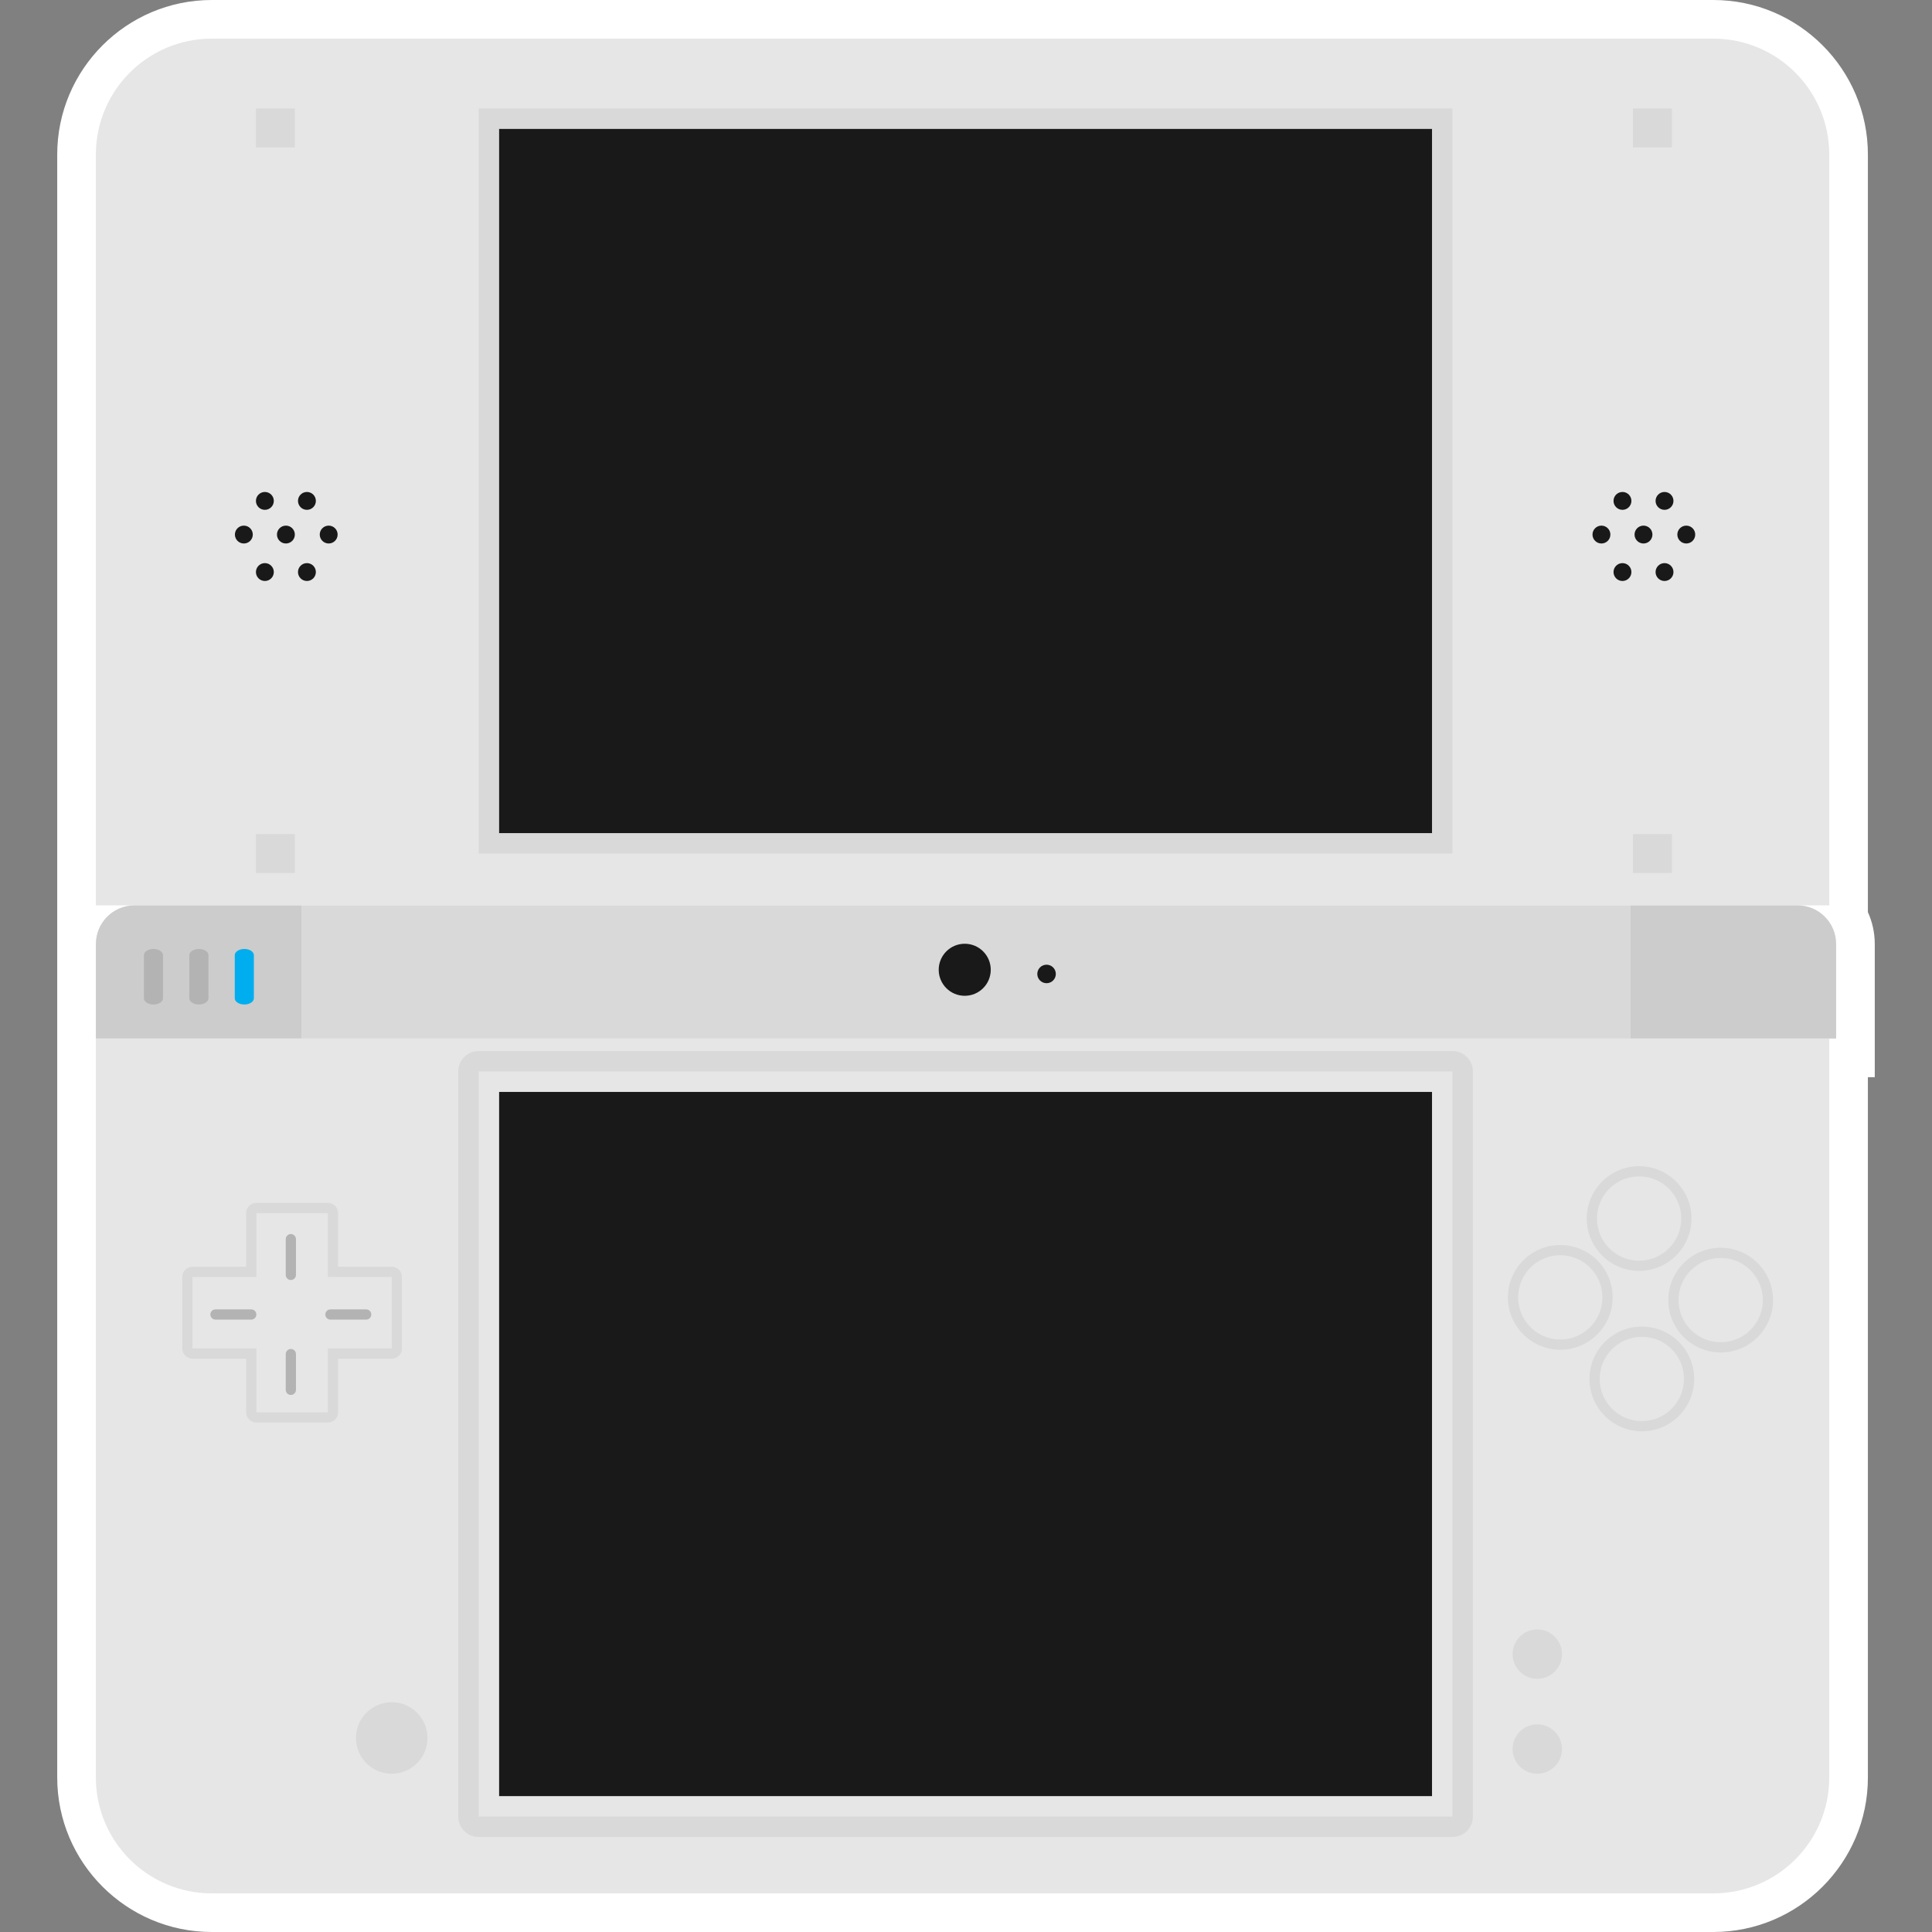 <?xml version="1.0" encoding="UTF-8" standalone="no"?>
<!-- Created with Inkscape (http://www.inkscape.org/) -->

<svg
   xmlns:dc="http://purl.org/dc/elements/1.1/"
   xmlns:cc="http://creativecommons.org/ns#"
   xmlns:rdf="http://www.w3.org/1999/02/22-rdf-syntax-ns#"
   xmlns:svg="http://www.w3.org/2000/svg"
   xmlns="http://www.w3.org/2000/svg"
   xmlns:sodipodi="http://sodipodi.sourceforge.net/DTD/sodipodi-0.dtd"
   xmlns:inkscape="http://www.inkscape.org/namespaces/inkscape"
   id="svg9305"
   version="1.1"
   inkscape:version="0.48.5 r10040"
   width="256"
   height="256"
   xml:space="preserve"
   sodipodi:docname="Nintendo - Nintendo DS.svg"
   inkscape:export-filename="/Users/margetts/Desktop/BAXY RetroActive/png_clean/Nintendo - Nintendo DS.png"
   inkscape:export-xdpi="90"
   inkscape:export-ydpi="90"><rect width="100%" height="100%" fill="#808080" stroke="none"/><defs
     id="defs9309"><clipPath
       clipPathUnits="userSpaceOnUse"
       id="clipPath9319"><path
         d="M 0,128 128,128 128,0 0,0 0,128 z"
         id="path9321"
         inkscape:connector-curvature="0" /></clipPath></defs><sodipodi:namedview
     pagecolor="#ffffff"
     bordercolor="#666666"
     borderopacity="1"
     objecttolerance="10"
     gridtolerance="10"
     guidetolerance="10"
     inkscape:pageopacity="0"
     inkscape:pageshadow="2"
     inkscape:window-width="1676"
     inkscape:window-height="1005"
     id="namedview9307"
     showgrid="false"
     inkscape:zoom="5.2625"
     inkscape:cx="80"
     inkscape:cy="80"
     inkscape:window-x="4"
     inkscape:window-y="1"
     inkscape:window-maximized="1"
     inkscape:current-layer="g9313" /><g
     id="g9313"
     inkscape:groupmode="layer"
     inkscape:label="Nintendo - Nintendo DS"
     transform="matrix(1.25,0,0,-1.25,0,256)"><g
       id="g9315"
       transform="matrix(1.6,0,0,1.6,0.8,0)"><g
         id="g9317"
         clip-path="url(#clipPath9319)"><g
           id="g9323"
           transform="translate(123.253,67.569)"><path
             d="m 0,0 0,0.45 0,49.741 c 0,5.646 -4.594,10.24 -10.24,10.24 l -99.482,0 c -5.646,0 -10.24,-4.594 -10.24,-10.24 l 0,-49.741 0,-2.56 0,-6.266 0,-48.953 c 0,-5.646 4.594,-10.24 10.24,-10.24 l 99.482,0 c 5.646,0 10.24,4.594 10.24,10.24 l 0,46.393 0.455,0 0,2.56 0,6.266 C 0.455,-1.358 0.292,-0.644 0,0"
             style="fill:#ffffff;fill-opacity:1;fill-rule:nonzero;stroke:none"
             id="path9325"
             inkscape:connector-curvature="0" /></g><g
           id="g9327"
           transform="translate(113.013,2.56)"><path
             d="m 0,0 -99.482,0 c -4.241,0 -7.68,3.438 -7.68,7.68 l 0,48.953 114.842,0 0,-48.953 C 7.68,3.438 4.242,0 0,0"
             style="fill:#e6e6e6;fill-opacity:1;fill-rule:nonzero;stroke:none"
             id="path9329"
             inkscape:connector-curvature="0" /></g><g
           id="g9331"
           transform="translate(120.693,68.019)"><path
             d="m 0,0 -114.842,0 0,49.741 c 0,4.241 3.439,7.68 7.68,7.68 l 99.482,0 c 4.242,0 7.68,-3.439 7.68,-7.68 L 0,0 z"
             style="fill:#e6e6e6;fill-opacity:1;fill-rule:nonzero;stroke:none"
             id="path9333"
             inkscape:connector-curvature="0" /></g><g
           id="g9335"
           transform="translate(95.729,120.812)"><path
             d="m 0,0 -1.354,0 -61.807,0 -1.354,0 0,-1.354 0,-46.654 0,-1.354 1.354,0 61.807,0 1.354,0 0,1.354 L 0,-1.354 0,0 z"
             style="fill:#d9d9d9;fill-opacity:1;fill-rule:nonzero;stroke:none"
             id="path9337"
             inkscape:connector-curvature="0" /></g><path
           d="m 94.375,72.804 -61.807,0 0,46.654 61.807,0 0,-46.654 z"
           style="fill:#191919;fill-opacity:1;fill-rule:nonzero;stroke:none"
           id="path9339"
           inkscape:connector-curvature="0" /><g
           id="g9341"
           transform="translate(95.729,58.365)"><path
             d="m 0,0 -1.354,0 -61.807,0 -1.354,0 c -0.747,0 -1.353,-0.606 -1.353,-1.354 l 0,-1.354 0,-46.654 0,-1.354 c 0,-0.747 0.606,-1.354 1.353,-1.354 l 1.354,0 61.807,0 1.354,0 c 0.748,0 1.354,0.607 1.354,1.354 l 0,1.354 0,46.654 0,1.354 C 1.354,-0.606 0.748,0 0,0"
             style="fill:#d9d9d9;fill-opacity:1;fill-rule:nonzero;stroke:none"
             id="path9343"
             inkscape:connector-curvature="0" /></g><g
           id="g9345"
           transform="translate(95.729,57.011)"><path
             d="m 0,0 -1.354,0 -61.807,0 -1.354,0 0,-1.354 0,-46.654 0,-1.354 1.354,0 61.807,0 1.354,0 0,1.354 L 0,-1.354 0,0 z"
             style="fill:#e6e6e6;fill-opacity:1;fill-rule:nonzero;stroke:none"
             id="path9347"
             inkscape:connector-curvature="0" /></g><path
           d="m 94.375,9.003 -61.807,0 0,46.654 61.807,0 0,-46.654 z"
           style="fill:#191919;fill-opacity:1;fill-rule:nonzero;stroke:none"
           id="path9349"
           inkscape:connector-curvature="0" /><path
           d="m 107.498,59.193 -87.995,0 0,8.826 87.995,0 0,-8.826 z"
           style="fill:#d9d9d9;fill-opacity:1;fill-rule:nonzero;stroke:none"
           id="path9351"
           inkscape:connector-curvature="0" /><g
           id="g9353"
           transform="translate(19.502,59.193)"><path
             d="m 0,0 -13.651,0 0,6.266 c 0,1.414 1.146,2.56 2.56,2.56 L 0,8.826 0,0 z"
             style="fill:#cccccc;fill-opacity:1;fill-rule:nonzero;stroke:none"
             id="path9355"
             inkscape:connector-curvature="0" /></g><g
           id="g9357"
           transform="translate(107.498,59.193)"><path
             d="m 0,0 13.651,0 0,6.266 c 0,1.414 -1.146,2.56 -2.56,2.56 L 0,8.826 0,0 z"
             style="fill:#cccccc;fill-opacity:1;fill-rule:nonzero;stroke:none"
             id="path9359"
             inkscape:connector-curvature="0" /></g><g
           id="g9361"
           transform="translate(17.641,94.814)"><path
             d="m 0,0 c 0,-0.327 -0.265,-0.592 -0.592,-0.592 -0.327,0 -0.593,0.265 -0.593,0.592 0,0.327 0.266,0.592 0.593,0.592 C -0.265,0.592 0,0.327 0,0"
             style="fill:#191919;fill-opacity:1;fill-rule:nonzero;stroke:none"
             id="path9363"
             inkscape:connector-curvature="0" /></g><g
           id="g9365"
           transform="translate(20.427,94.814)"><path
             d="m 0,0 c 0,-0.327 -0.265,-0.592 -0.592,-0.592 -0.327,0 -0.593,0.265 -0.593,0.592 0,0.327 0.266,0.592 0.593,0.592 C -0.265,0.592 0,0.327 0,0"
             style="fill:#191919;fill-opacity:1;fill-rule:nonzero;stroke:none"
             id="path9367"
             inkscape:connector-curvature="0" /></g><g
           id="g9369"
           transform="translate(17.641,90.1)"><path
             d="m 0,0 c 0,-0.327 -0.265,-0.592 -0.592,-0.592 -0.327,0 -0.593,0.265 -0.593,0.592 0,0.327 0.266,0.592 0.593,0.592 C -0.265,0.592 0,0.327 0,0"
             style="fill:#191919;fill-opacity:1;fill-rule:nonzero;stroke:none"
             id="path9371"
             inkscape:connector-curvature="0" /></g><g
           id="g9373"
           transform="translate(20.427,90.1)"><path
             d="m 0,0 c 0,-0.327 -0.265,-0.592 -0.592,-0.592 -0.327,0 -0.593,0.265 -0.593,0.592 0,0.327 0.266,0.592 0.593,0.592 C -0.265,0.592 0,0.327 0,0"
             style="fill:#191919;fill-opacity:1;fill-rule:nonzero;stroke:none"
             id="path9375"
             inkscape:connector-curvature="0" /></g><g
           id="g9377"
           transform="translate(16.248,92.584)"><path
             d="m 0,0 c 0,-0.327 -0.265,-0.592 -0.592,-0.592 -0.327,0 -0.593,0.265 -0.593,0.592 0,0.327 0.266,0.592 0.593,0.592 C -0.265,0.592 0,0.327 0,0"
             style="fill:#191919;fill-opacity:1;fill-rule:nonzero;stroke:none"
             id="path9379"
             inkscape:connector-curvature="0" /></g><g
           id="g9381"
           transform="translate(19.034,92.584)"><path
             d="m 0,0 c 0,-0.327 -0.265,-0.592 -0.592,-0.592 -0.327,0 -0.593,0.265 -0.593,0.592 0,0.327 0.266,0.592 0.593,0.592 C -0.265,0.592 0,0.327 0,0"
             style="fill:#191919;fill-opacity:1;fill-rule:nonzero;stroke:none"
             id="path9383"
             inkscape:connector-curvature="0" /></g><g
           id="g9385"
           transform="translate(21.869,92.584)"><path
             d="m 0,0 c 0,-0.327 -0.265,-0.592 -0.592,-0.592 -0.327,0 -0.593,0.265 -0.593,0.592 0,0.327 0.266,0.592 0.593,0.592 C -0.265,0.592 0,0.327 0,0"
             style="fill:#191919;fill-opacity:1;fill-rule:nonzero;stroke:none"
             id="path9387"
             inkscape:connector-curvature="0" /></g><g
           id="g9389"
           transform="translate(107.585,94.814)"><path
             d="m 0,0 c 0,-0.327 -0.265,-0.592 -0.592,-0.592 -0.327,0 -0.593,0.265 -0.593,0.592 0,0.327 0.266,0.592 0.593,0.592 C -0.265,0.592 0,0.327 0,0"
             style="fill:#191919;fill-opacity:1;fill-rule:nonzero;stroke:none"
             id="path9391"
             inkscape:connector-curvature="0" /></g><g
           id="g9393"
           transform="translate(110.371,94.814)"><path
             d="m 0,0 c 0,-0.327 -0.265,-0.592 -0.592,-0.592 -0.327,0 -0.593,0.265 -0.593,0.592 0,0.327 0.266,0.592 0.593,0.592 C -0.265,0.592 0,0.327 0,0"
             style="fill:#191919;fill-opacity:1;fill-rule:nonzero;stroke:none"
             id="path9395"
             inkscape:connector-curvature="0" /></g><g
           id="g9397"
           transform="translate(107.585,90.1)"><path
             d="m 0,0 c 0,-0.327 -0.265,-0.592 -0.592,-0.592 -0.327,0 -0.593,0.265 -0.593,0.592 0,0.327 0.266,0.592 0.593,0.592 C -0.265,0.592 0,0.327 0,0"
             style="fill:#191919;fill-opacity:1;fill-rule:nonzero;stroke:none"
             id="path9399"
             inkscape:connector-curvature="0" /></g><g
           id="g9401"
           transform="translate(110.371,90.1)"><path
             d="m 0,0 c 0,-0.327 -0.265,-0.592 -0.592,-0.592 -0.327,0 -0.593,0.265 -0.593,0.592 0,0.327 0.266,0.592 0.593,0.592 C -0.265,0.592 0,0.327 0,0"
             style="fill:#191919;fill-opacity:1;fill-rule:nonzero;stroke:none"
             id="path9403"
             inkscape:connector-curvature="0" /></g><g
           id="g9405"
           transform="translate(106.192,92.584)"><path
             d="m 0,0 c 0,-0.327 -0.265,-0.592 -0.592,-0.592 -0.327,0 -0.593,0.265 -0.593,0.592 0,0.327 0.266,0.592 0.593,0.592 C -0.265,0.592 0,0.327 0,0"
             style="fill:#191919;fill-opacity:1;fill-rule:nonzero;stroke:none"
             id="path9407"
             inkscape:connector-curvature="0" /></g><g
           id="g9409"
           transform="translate(108.978,92.584)"><path
             d="m 0,0 c 0,-0.327 -0.265,-0.592 -0.592,-0.592 -0.327,0 -0.593,0.265 -0.593,0.592 0,0.327 0.266,0.592 0.593,0.592 C -0.265,0.592 0,0.327 0,0"
             style="fill:#191919;fill-opacity:1;fill-rule:nonzero;stroke:none"
             id="path9411"
             inkscape:connector-curvature="0" /></g><g
           id="g9413"
           transform="translate(111.813,92.584)"><path
             d="m 0,0 c 0,-0.327 -0.265,-0.592 -0.592,-0.592 -0.327,0 -0.593,0.265 -0.593,0.592 0,0.327 0.266,0.592 0.593,0.592 C -0.265,0.592 0,0.327 0,0"
             style="fill:#191919;fill-opacity:1;fill-rule:nonzero;stroke:none"
             id="path9415"
             inkscape:connector-curvature="0" /></g><path
           d="m 19.034,118.235 -2.578,0 0,2.578 2.578,0 0,-2.578 z"
           style="fill:#d9d9d9;fill-opacity:1;fill-rule:nonzero;stroke:none"
           id="path9417"
           inkscape:connector-curvature="0" /><path
           d="m 110.267,118.235 -2.578,0 0,2.578 2.578,0 0,-2.578 z"
           style="fill:#d9d9d9;fill-opacity:1;fill-rule:nonzero;stroke:none"
           id="path9419"
           inkscape:connector-curvature="0" /><path
           d="m 19.034,70.161 -2.578,0 0,2.578 2.578,0 0,-2.578 z"
           style="fill:#d9d9d9;fill-opacity:1;fill-rule:nonzero;stroke:none"
           id="path9421"
           inkscape:connector-curvature="0" /><path
           d="m 110.267,70.161 -2.578,0 0,2.578 2.578,0 0,-2.578 z"
           style="fill:#d9d9d9;fill-opacity:1;fill-rule:nonzero;stroke:none"
           id="path9423"
           inkscape:connector-curvature="0" /><g
           id="g9425"
           transform="translate(69.451,63.473)"><path
             d="m 0,0 c 0,-0.339 -0.275,-0.613 -0.613,-0.613 -0.339,0 -0.614,0.274 -0.614,0.613 0,0.339 0.275,0.613 0.614,0.613 C -0.275,0.613 0,0.339 0,0"
             style="fill:#191919;fill-opacity:1;fill-rule:nonzero;stroke:none"
             id="path9427"
             inkscape:connector-curvature="0" /></g><g
           id="g9429"
           transform="translate(65.14,63.75)"><path
             d="m 0,0 c 0,-0.952 -0.772,-1.724 -1.724,-1.724 -0.952,0 -1.724,0.772 -1.724,1.724 0,0.952 0.772,1.724 1.724,1.724 C -0.772,1.724 0,0.952 0,0"
             style="fill:#191919;fill-opacity:1;fill-rule:nonzero;stroke:none"
             id="path9431"
             inkscape:connector-curvature="0" /></g><g
           id="g9433"
           transform="translate(27.822,12.854)"><path
             d="m 0,0 c 0,-1.308 -1.061,-2.369 -2.369,-2.369 -1.309,0 -2.369,1.061 -2.369,2.369 0,1.308 1.06,2.369 2.369,2.369 C -1.061,2.369 0,1.308 0,0"
             style="fill:#d9d9d9;fill-opacity:1;fill-rule:nonzero;stroke:none"
             id="path9435"
             inkscape:connector-curvature="0" /></g><g
           id="g9437"
           transform="translate(25.453,43.399)"><path
             d="m 0,0 -4.231,0 0,4.231 -4.738,0 0,-4.231 -4.23,0 0,-4.738 4.23,0 0,-4.231 4.738,0 0,4.231 4.231,0 L 0,0 z"
             style="fill:#e6e6e6;fill-opacity:1;fill-rule:nonzero;stroke:none"
             id="path9439"
             inkscape:connector-curvature="0" /></g><g
           id="g9441"
           transform="translate(21.223,48.306)"><path
             d="m 0,0 -4.738,0 c -0.374,0 -0.677,-0.303 -0.677,-0.677 l 0,-3.554 -3.554,0 c -0.374,0 -0.677,-0.303 -0.677,-0.676 l 0,-4.739 c 0,-0.373 0.303,-0.677 0.677,-0.677 l 3.554,0 0,-3.553 c 0,-0.374 0.303,-0.677 0.677,-0.677 l 4.738,0 c 0.374,0 0.677,0.303 0.677,0.677 l 0,3.553 3.554,0 c 0.373,0 0.676,0.304 0.676,0.677 l 0,4.739 c 0,0.373 -0.303,0.676 -0.676,0.676 l -3.554,0 0,3.554 C 0.677,-0.303 0.374,0 0,0 m 0,-0.677 0,-4.23 4.231,0 0,-4.739 -4.231,0 0,-4.23 -4.738,0 0,4.23 -4.231,0 0,4.739 4.231,0 0,4.23 4.738,0"
             style="fill:#d9d9d9;fill-opacity:1;fill-rule:nonzero;stroke:none"
             id="path9443"
             inkscape:connector-curvature="0" /></g><g
           id="g9445"
           transform="translate(16.146,40.573)"><path
             d="m 0,0 -2.369,0 c -0.187,0 -0.339,0.152 -0.339,0.338 0,0.187 0.152,0.339 0.339,0.339 L 0,0.677 C 0.186,0.677 0.338,0.525 0.338,0.338 0.338,0.152 0.186,0 0,0"
             style="fill:#b3b3b3;fill-opacity:1;fill-rule:nonzero;stroke:none"
             id="path9447"
             inkscape:connector-curvature="0" /></g><g
           id="g9449"
           transform="translate(23.761,40.573)"><path
             d="m 0,0 -2.369,0 c -0.187,0 -0.339,0.152 -0.339,0.338 0,0.187 0.152,0.339 0.339,0.339 L 0,0.677 C 0.186,0.677 0.338,0.525 0.338,0.338 0.338,0.152 0.186,0 0,0"
             style="fill:#b3b3b3;fill-opacity:1;fill-rule:nonzero;stroke:none"
             id="path9451"
             inkscape:connector-curvature="0" /></g><g
           id="g9453"
           transform="translate(18.431,43.534)"><path
             d="m 0,0 0,2.369 c 0,0.187 0.152,0.339 0.338,0.339 0.187,0 0.339,-0.152 0.339,-0.339 L 0.677,0 C 0.677,-0.186 0.525,-0.338 0.338,-0.338 0.152,-0.338 0,-0.186 0,0"
             style="fill:#b3b3b3;fill-opacity:1;fill-rule:nonzero;stroke:none"
             id="path9455"
             inkscape:connector-curvature="0" /></g><g
           id="g9457"
           transform="translate(18.431,35.919)"><path
             d="m 0,0 0,2.369 c 0,0.187 0.152,0.339 0.338,0.339 0.187,0 0.339,-0.152 0.339,-0.339 L 0.677,0 C 0.677,-0.186 0.525,-0.338 0.338,-0.338 0.152,-0.338 0,-0.186 0,0"
             style="fill:#b3b3b3;fill-opacity:1;fill-rule:nonzero;stroke:none"
             id="path9459"
             inkscape:connector-curvature="0" /></g><g
           id="g9461"
           transform="translate(102.985,18.41)"><path
             d="m 0,0 c 0,-0.903 -0.732,-1.636 -1.636,-1.636 -0.903,0 -1.636,0.733 -1.636,1.636 0,0.903 0.733,1.636 1.636,1.636 C -0.732,1.636 0,0.903 0,0"
             style="fill:#d9d9d9;fill-opacity:1;fill-rule:nonzero;stroke:none"
             id="path9463"
             inkscape:connector-curvature="0" /></g><g
           id="g9465"
           transform="translate(102.985,12.121)"><path
             d="m 0,0 c 0,-0.903 -0.732,-1.636 -1.636,-1.636 -0.903,0 -1.636,0.733 -1.636,1.636 0,0.903 0.733,1.636 1.636,1.636 C -0.732,1.636 0,0.903 0,0"
             style="fill:#d9d9d9;fill-opacity:1;fill-rule:nonzero;stroke:none"
             id="path9467"
             inkscape:connector-curvature="0" /></g><g
           id="g9469"
           transform="translate(105.665,42.045)"><path
             d="m 0,0 c 0,-1.542 -1.25,-2.792 -2.792,-2.792 -1.542,0 -2.792,1.25 -2.792,2.792 0,1.542 1.25,2.792 2.792,2.792 C -1.25,2.792 0,1.542 0,0"
             style="fill:#e6e6e6;fill-opacity:1;fill-rule:nonzero;stroke:none"
             id="path9471"
             inkscape:connector-curvature="0" /></g><g
           id="g9473"
           transform="translate(102.872,45.514)"><path
             d="m 0,0 c -1.913,0 -3.469,-1.556 -3.469,-3.469 0,-1.913 1.556,-3.469 3.469,-3.469 1.913,0 3.469,1.556 3.469,3.469 C 3.469,-1.556 1.913,0 0,0 m 0,-0.677 c 1.542,0 2.792,-1.25 2.792,-2.792 0,-1.542 -1.25,-2.792 -2.792,-2.792 -1.542,0 -2.792,1.25 -2.792,2.792 0,1.542 1.25,2.792 2.792,2.792"
             style="fill:#d9d9d9;fill-opacity:1;fill-rule:nonzero;stroke:none"
             id="path9475"
             inkscape:connector-curvature="0" /></g><g
           id="g9477"
           transform="translate(110.888,47.269)"><path
             d="m 0,0 c 0,-1.542 -1.25,-2.792 -2.792,-2.792 -1.542,0 -2.792,1.25 -2.792,2.792 0,1.542 1.25,2.792 2.792,2.792 C -1.25,2.792 0,1.542 0,0"
             style="fill:#e6e6e6;fill-opacity:1;fill-rule:nonzero;stroke:none"
             id="path9479"
             inkscape:connector-curvature="0" /></g><g
           id="g9481"
           transform="translate(108.096,50.738)"><path
             d="m 0,0 c -1.913,0 -3.469,-1.556 -3.469,-3.469 0,-1.913 1.556,-3.469 3.469,-3.469 1.913,0 3.469,1.556 3.469,3.469 C 3.469,-1.556 1.913,0 0,0 m 0,-0.677 c 1.542,0 2.792,-1.25 2.792,-2.792 0,-1.542 -1.25,-2.792 -2.792,-2.792 -1.542,0 -2.792,1.25 -2.792,2.792 0,1.542 1.25,2.792 2.792,2.792"
             style="fill:#d9d9d9;fill-opacity:1;fill-rule:nonzero;stroke:none"
             id="path9483"
             inkscape:connector-curvature="0" /></g><g
           id="g9485"
           transform="translate(111.069,36.641)"><path
             d="m 0,0 c 0,-1.542 -1.25,-2.792 -2.792,-2.792 -1.542,0 -2.792,1.25 -2.792,2.792 0,1.542 1.25,2.792 2.792,2.792 C -1.25,2.792 0,1.542 0,0"
             style="fill:#e6e6e6;fill-opacity:1;fill-rule:nonzero;stroke:none"
             id="path9487"
             inkscape:connector-curvature="0" /></g><g
           id="g9489"
           transform="translate(108.276,40.11)"><path
             d="m 0,0 c -1.913,0 -3.469,-1.556 -3.469,-3.469 0,-1.913 1.556,-3.469 3.469,-3.469 1.913,0 3.469,1.556 3.469,3.469 C 3.469,-1.556 1.913,0 0,0 m 0,-0.677 c 1.542,0 2.792,-1.25 2.792,-2.792 0,-1.542 -1.25,-2.792 -2.792,-2.792 -1.542,0 -2.792,1.25 -2.792,2.792 0,1.542 1.25,2.792 2.792,2.792"
             style="fill:#d9d9d9;fill-opacity:1;fill-rule:nonzero;stroke:none"
             id="path9491"
             inkscape:connector-curvature="0" /></g><g
           id="g9493"
           transform="translate(116.293,41.865)"><path
             d="m 0,0 c 0,-1.542 -1.25,-2.792 -2.792,-2.792 -1.542,0 -2.792,1.25 -2.792,2.792 0,1.542 1.25,2.792 2.792,2.792 C -1.25,2.792 0,1.542 0,0"
             style="fill:#e6e6e6;fill-opacity:1;fill-rule:nonzero;stroke:none"
             id="path9495"
             inkscape:connector-curvature="0" /></g><g
           id="g9497"
           transform="translate(113.5,45.334)"><path
             d="m 0,0 c -1.913,0 -3.469,-1.556 -3.469,-3.469 0,-1.913 1.556,-3.469 3.469,-3.469 1.913,0 3.469,1.556 3.469,3.469 C 3.469,-1.556 1.913,0 0,0 m 0,-0.677 c 1.542,0 2.792,-1.25 2.792,-2.792 0,-1.542 -1.25,-2.792 -2.792,-2.792 -1.542,0 -2.792,1.25 -2.792,2.792 0,1.542 1.25,2.792 2.792,2.792"
             style="fill:#d9d9d9;fill-opacity:1;fill-rule:nonzero;stroke:none"
             id="path9499"
             inkscape:connector-curvature="0" /></g><g
           id="g9501"
           transform="translate(9.035,61.858)"><path
             d="m 0,0 0,2.862 c 0,0.225 0.284,0.409 0.632,0.409 0.348,0 0.632,-0.184 0.632,-0.409 L 1.264,0 C 1.264,-0.225 0.98,-0.409 0.632,-0.409 0.284,-0.409 0,-0.225 0,0"
             style="fill:#b3b3b3;fill-opacity:1;fill-rule:nonzero;stroke:none"
             id="path9503"
             inkscape:connector-curvature="0" /></g><g
           id="g9505"
           transform="translate(12.045,61.858)"><path
             d="m 0,0 0,2.862 c 0,0.225 0.284,0.409 0.632,0.409 0.348,0 0.632,-0.184 0.632,-0.409 L 1.264,0 C 1.264,-0.225 0.98,-0.409 0.632,-0.409 0.284,-0.409 0,-0.225 0,0"
             style="fill:#b3b3b3;fill-opacity:1;fill-rule:nonzero;stroke:none"
             id="path9507"
             inkscape:connector-curvature="0" /></g><g
           id="g9509"
           transform="translate(15.055,61.858)"><path
             d="m 0,0 0,2.862 c 0,0.225 0.284,0.409 0.632,0.409 0.348,0 0.632,-0.184 0.632,-0.409 L 1.264,0 C 1.264,-0.225 0.98,-0.409 0.632,-0.409 0.284,-0.409 0,-0.225 0,0"
             style="fill:#00aeef;fill-opacity:1;fill-rule:nonzero;stroke:none"
             id="path9511"
             inkscape:connector-curvature="0" /></g></g></g></g></svg>